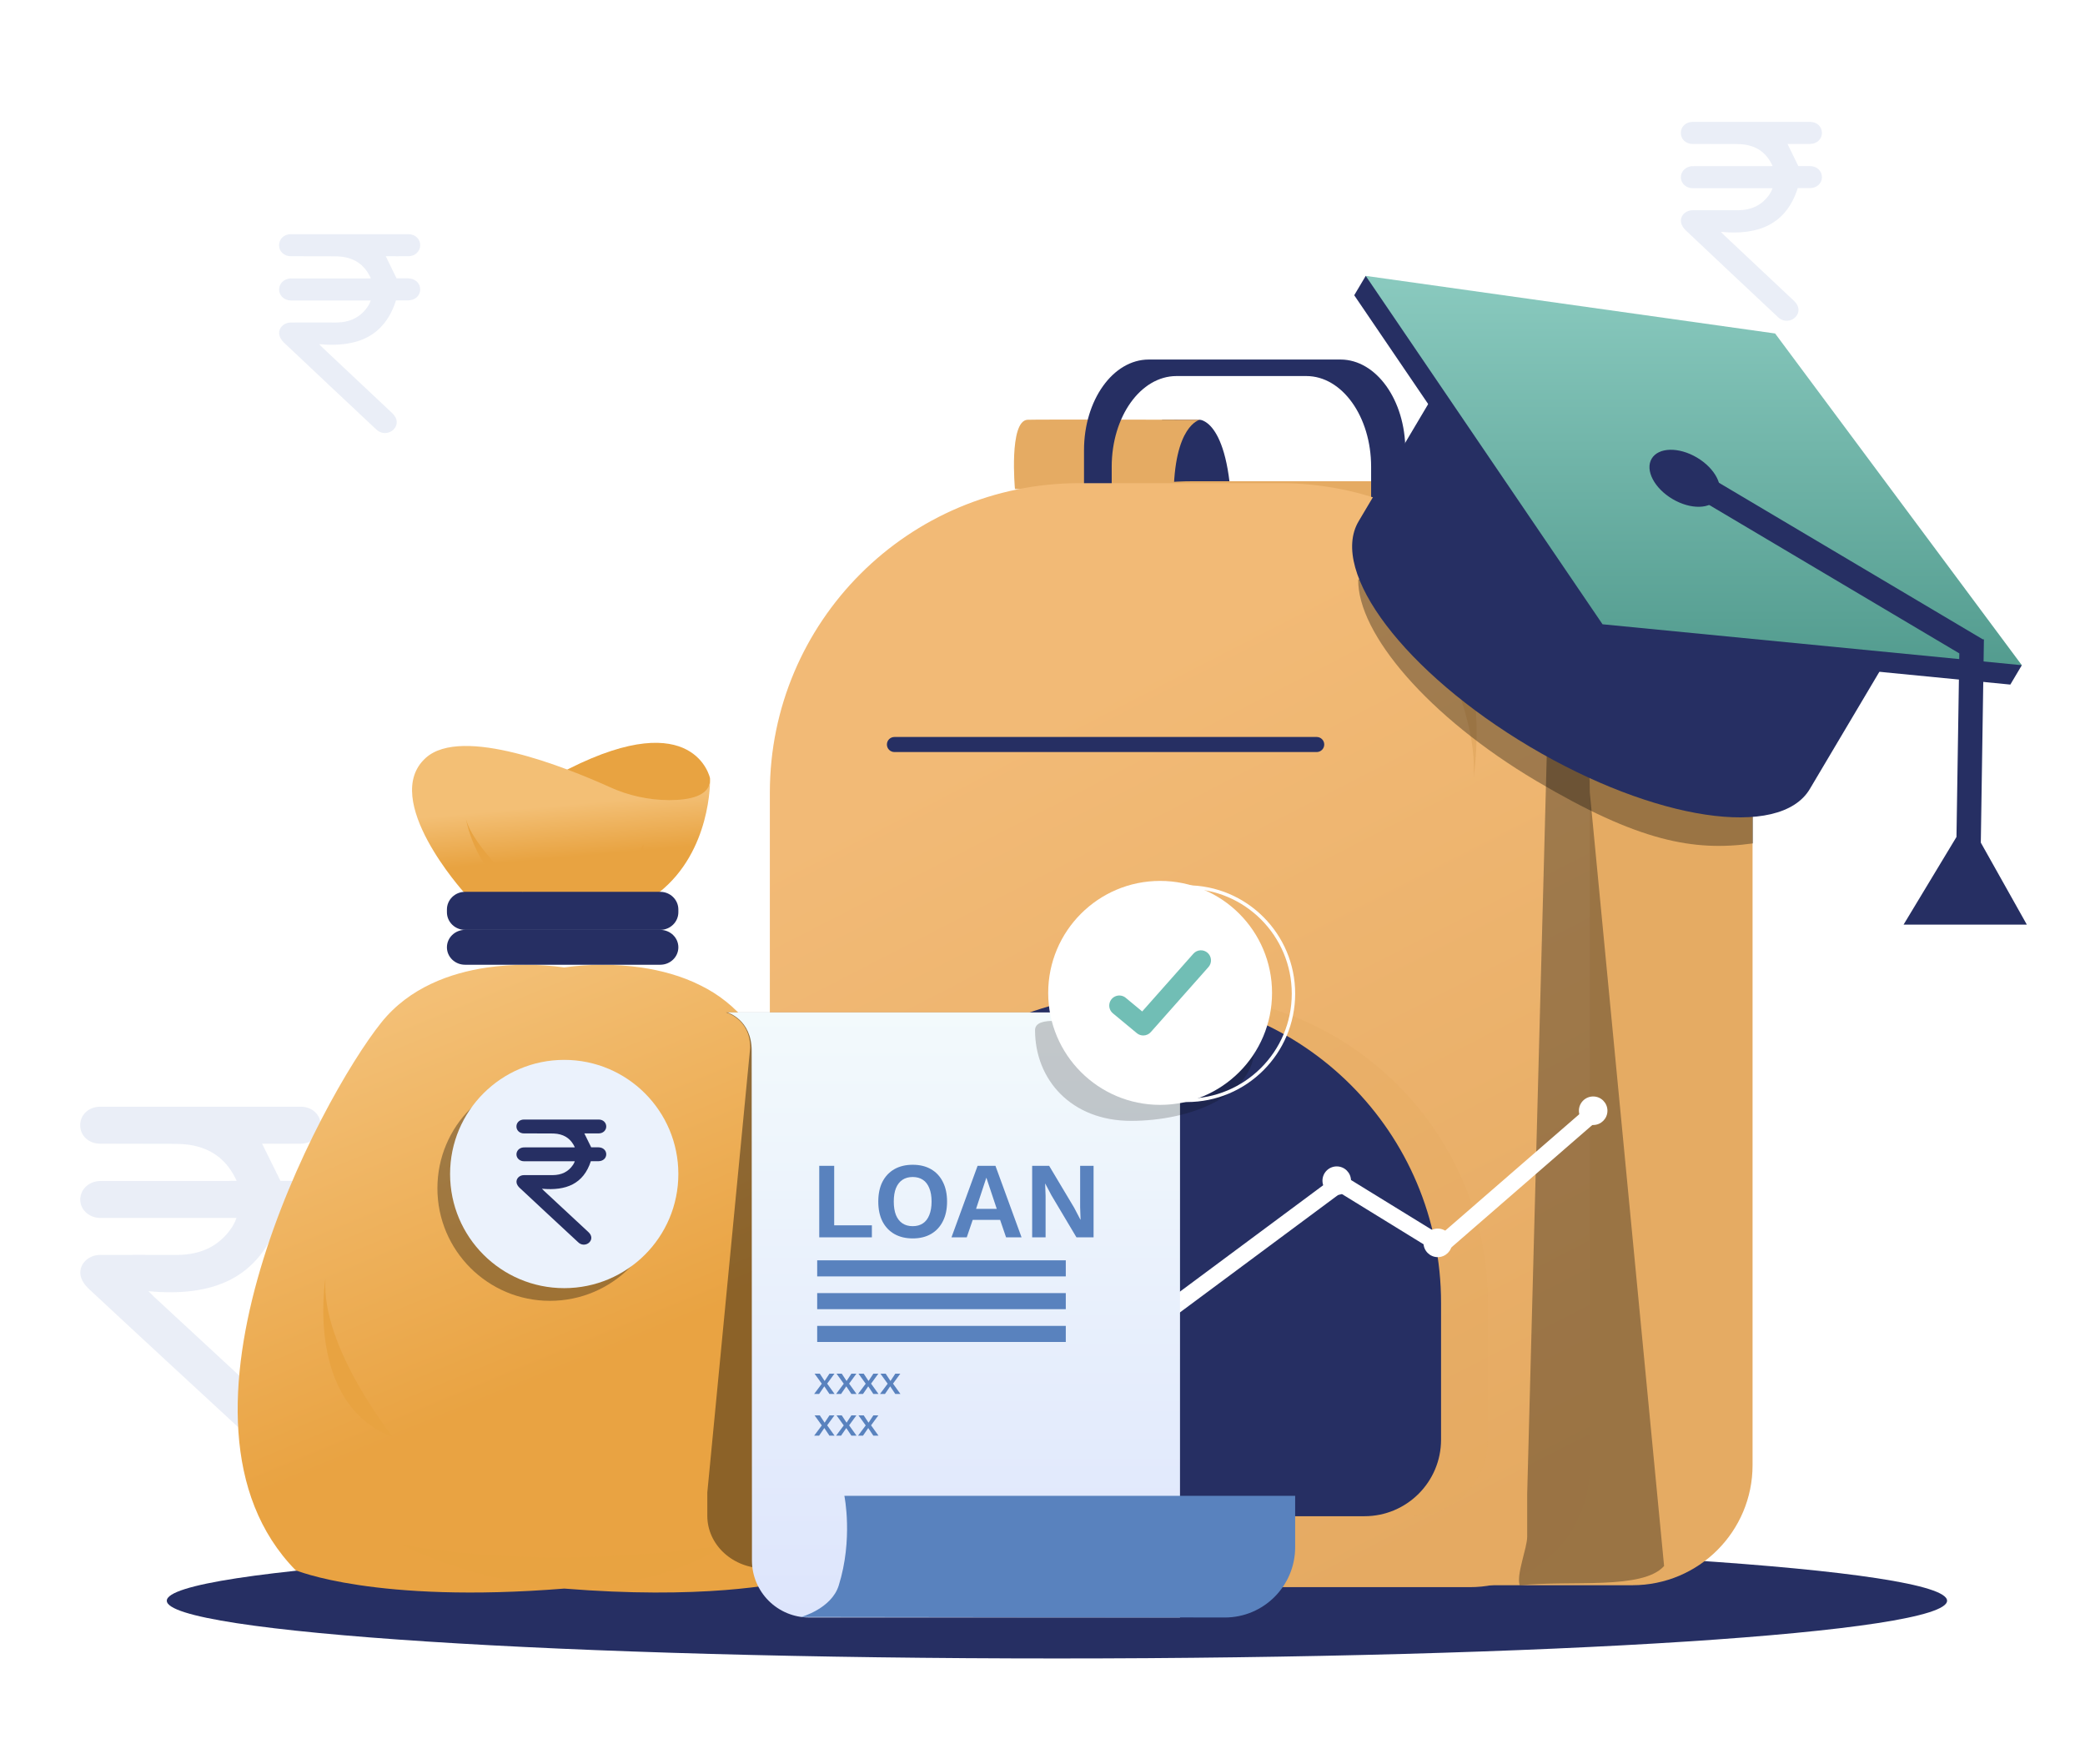 <?xml version="1.0" encoding="UTF-8"?> <svg xmlns="http://www.w3.org/2000/svg" width="650" height="550" viewBox="0 0 650 550" fill="none"><g opacity="0.2"><path d="M115.616 86.772C113.923 82.999 111.138 80.735 107.005 80.088C105.915 79.926 104.795 79.899 103.705 79.899C99.342 79.873 95.008 79.899 90.645 79.873C88.579 79.873 87 78.39 87 76.477C86.972 74.509 88.55 73 90.674 73C102.901 73 115.128 73 127.326 73C129.45 73 131 74.509 131 76.477C130.971 78.363 129.421 79.846 127.355 79.873C124.973 79.899 122.562 79.873 120.266 79.873C121.356 82.136 122.447 84.346 123.624 86.772C124.628 86.772 125.92 86.772 127.211 86.772C129.421 86.799 131 88.254 131 90.249C130.971 92.189 129.393 93.617 127.24 93.644C125.949 93.644 124.657 93.644 123.451 93.644C119.864 104.856 111.368 108.413 99.486 107.282C100.031 107.847 100.289 108.117 100.576 108.387C107.809 115.178 115.042 121.97 122.275 128.788C123.997 130.405 124.14 132.373 122.734 133.855C121.385 135.23 119.232 135.391 117.682 134.205C117.424 133.99 117.166 133.774 116.936 133.532C107.465 124.638 97.964 115.744 88.522 106.796C87.861 106.177 87.259 105.287 87.087 104.452C86.656 102.376 88.407 100.544 90.674 100.544C95.381 100.517 100.06 100.544 104.767 100.544C109.043 100.517 112.43 98.927 114.726 95.45C114.956 95.127 115.099 94.749 115.3 94.399C115.386 94.21 115.472 93.995 115.587 93.671C115.071 93.671 114.669 93.671 114.267 93.671C106.403 93.671 98.538 93.671 90.674 93.671C88.866 93.671 87.316 92.432 87.058 90.814C86.771 89.063 87.861 87.419 89.698 86.934C90.158 86.799 90.674 86.799 91.162 86.799C98.826 86.799 106.517 86.799 114.181 86.799C114.583 86.772 114.984 86.772 115.616 86.772Z" fill="#97AAD6"></path><path d="M552.616 51.772C550.923 47.999 548.138 45.735 544.005 45.088C542.915 44.926 541.795 44.899 540.705 44.899C536.342 44.873 532.008 44.899 527.645 44.873C525.579 44.873 524 43.39 524 41.477C523.972 39.509 525.55 38 527.674 38C539.901 38 552.128 38 564.326 38C566.45 38 568 39.509 568 41.477C567.971 43.363 566.421 44.846 564.355 44.873C561.973 44.899 559.562 44.873 557.266 44.873C558.356 47.136 559.447 49.346 560.624 51.772C561.628 51.772 562.92 51.772 564.211 51.772C566.421 51.799 568 53.254 568 55.249C567.971 57.189 566.393 58.617 564.24 58.644C562.949 58.644 561.657 58.644 560.451 58.644C556.864 69.856 548.368 73.413 536.486 72.281C537.031 72.847 537.289 73.117 537.576 73.386C544.809 80.178 552.042 86.97 559.275 93.788C560.997 95.405 561.14 97.373 559.734 98.855C558.385 100.23 556.232 100.391 554.682 99.206C554.424 98.99 554.166 98.774 553.936 98.532C544.465 89.638 534.964 80.744 525.522 71.796C524.861 71.177 524.259 70.287 524.086 69.452C523.656 67.376 525.407 65.544 527.674 65.544C532.381 65.517 537.06 65.544 541.767 65.544C546.043 65.517 549.43 63.927 551.726 60.45C551.956 60.127 552.099 59.749 552.3 59.399C552.386 59.21 552.472 58.995 552.587 58.671C552.071 58.671 551.669 58.671 551.267 58.671C543.403 58.671 535.538 58.671 527.674 58.671C525.866 58.671 524.316 57.432 524.058 55.815C523.771 54.063 524.861 52.419 526.698 51.934C527.158 51.799 527.674 51.799 528.162 51.799C535.825 51.799 543.517 51.799 551.181 51.799C551.583 51.772 551.984 51.772 552.616 51.772Z" fill="#97AAD6"></path><path d="M73.777 368.101C70.891 361.772 66.145 357.975 59.1 356.89C57.241 356.618 55.333 356.573 53.474 356.573C46.038 356.528 38.65 356.573 31.214 356.528C27.691 356.528 25.001 354.042 25.001 350.832C24.952 347.532 27.642 345 31.263 345C52.104 345 72.945 345 93.738 345C97.358 345 100 347.532 100 350.832C99.951 353.996 97.309 356.483 93.787 356.528C89.726 356.573 85.617 356.528 81.703 356.528C83.562 360.325 85.421 364.033 87.427 368.101C89.139 368.101 91.341 368.101 93.542 368.101C97.309 368.146 100 370.588 100 373.933C99.951 377.188 97.26 379.584 93.591 379.629C91.389 379.629 89.188 379.629 87.133 379.629C81.018 398.436 66.537 404.403 46.282 402.505C47.212 403.454 47.652 403.906 48.141 404.358C60.47 415.75 72.799 427.143 85.127 438.58C88.063 441.293 88.307 444.593 85.91 447.08C83.611 449.385 79.942 449.656 77.3 447.667C76.859 447.306 76.419 446.944 76.028 446.537C59.883 431.618 43.689 416.7 27.594 401.691C26.468 400.651 25.441 399.159 25.147 397.758C24.414 394.277 27.398 391.203 31.263 391.203C39.286 391.157 47.261 391.203 55.284 391.203C62.574 391.157 68.347 388.49 72.26 382.658C72.652 382.116 72.897 381.483 73.239 380.895C73.386 380.579 73.532 380.217 73.728 379.674C72.848 379.674 72.163 379.674 71.478 379.674C58.073 379.674 44.668 379.674 31.263 379.674C28.181 379.674 25.539 377.595 25.099 374.882C24.609 371.944 26.468 369.186 29.599 368.373C30.382 368.146 31.263 368.146 32.094 368.146C45.157 368.146 58.269 368.146 71.331 368.146C72.016 368.101 72.701 368.101 73.777 368.101Z" fill="#97AAD6"></path></g><path d="M329.5 517C482.759 517 607 508.941 607 499C607 489.059 482.759 481 329.5 481C176.241 481 52 489.059 52 499C52 508.941 176.241 517 329.5 517Z" fill="#262F63"></path><path d="M498.979 135.446C498.979 135.446 509.611 135.627 508.943 171.891L482.746 164.503L487.223 135.416L498.979 135.446Z" fill="#262F63"></path><path d="M445.251 135.445C447.465 135.307 498.981 135.445 498.981 135.445C498.981 135.445 490.804 136.997 490.804 159.708L441.328 157.007C441.328 157.007 439.427 135.794 445.251 135.445Z" fill="#E5AB63"></path><path d="M374.042 130.855C374.042 130.855 384.674 131.036 384.006 167.3L357.797 159.912L362.279 130.831L374.042 130.855Z" fill="#262F63"></path><path d="M320.324 130.856C322.538 130.723 374.054 130.856 374.054 130.856C374.054 130.856 365.883 132.414 365.883 155.118L316.407 152.417C316.407 152.417 314.476 131.205 320.324 130.856Z" fill="#E5AB63"></path><path d="M371.876 150.017H449.854C503.154 150.017 546.363 193.22 546.363 246.514V456.737C546.363 477.41 529.602 494.169 508.926 494.169H312.779C292.113 494.156 275.367 477.401 275.367 456.737V246.514C275.367 193.22 318.576 150.017 371.876 150.017Z" fill="#E5AB63"></path><path d="M438.115 140.354V160.598H427.447V145.504C427.447 129.899 418.422 117.229 407.255 117.229H366.768C355.613 117.229 346.575 129.862 346.575 145.504V160.598H337.941V140.354C337.941 124.755 346.967 112.079 358.134 112.079H417.922C429.072 112.103 438.115 124.755 438.115 140.354Z" fill="#262F63"></path><path d="M495.629 247.115V457.339C495.632 467.267 491.689 476.79 484.667 483.811C477.646 490.831 468.122 494.771 458.192 494.771H277.436C256.761 494.771 240 478.012 240 457.339V247.115C240 193.821 283.209 150.618 336.509 150.618H399.12C424.718 150.61 449.27 160.774 467.371 178.873C485.471 196.971 495.637 221.52 495.629 247.115Z" fill="url(#paint0_linear_2953_714)"></path><path opacity="0.34" d="M495.629 247.115L518.781 488.183C512.067 495.679 489.901 492.557 473.782 494.199C472.615 491.023 476.104 482.588 476.104 479.009V465.707L482.723 215.832C482.781 208.529 481.807 201.254 479.829 194.223C490.159 209.928 495.652 228.318 495.629 247.115Z" fill="#0A0A0A"></path><path opacity="0.34" d="M367.814 310.091C420.856 310.094 463.853 353.089 463.853 406.125V448.79C463.853 461.971 453.167 472.656 439.985 472.656H295.636C289.304 472.659 283.23 470.146 278.751 465.67C274.272 461.194 271.756 455.122 271.756 448.79V406.125C271.756 380.653 281.877 356.224 299.891 338.214C317.906 320.204 342.339 310.088 367.814 310.091Z" fill="#E5AA63"></path><path d="M353.204 310.091C406.249 310.091 449.25 353.087 449.25 406.125V448.79C449.25 461.971 438.563 472.656 425.381 472.656H281.027C267.845 472.656 257.158 461.971 257.158 448.79V406.125C257.158 353.087 300.159 310.091 353.204 310.091Z" fill="#262F63"></path><path d="M410.483 229.741H278.842C277.544 229.741 276.492 230.793 276.492 232.09C276.492 233.388 277.544 234.44 278.842 234.44H410.483C411.78 234.44 412.832 233.388 412.832 232.09C412.832 230.793 411.78 229.741 410.483 229.741Z" fill="#262F63"></path><path d="M459.389 242.471C459.389 242.471 468.457 186.666 430.172 171.891C430.172 171.891 461.405 211.981 459.389 242.471Z" fill="#E5AB63"></path><path opacity="0.34" d="M546.526 225.746V262.907C528.026 265.5 510.826 262.36 478.841 243.379C445.478 223.574 423.144 197.567 423.432 180.626H513.467C538.373 180.649 546.526 200.843 546.526 225.746Z" fill="#0A0A0A"></path><path d="M592.575 198.168L451.921 114.702L423.558 162.493C414.19 178.267 438.095 209.731 476.933 232.785C515.771 255.838 554.85 261.734 564.206 245.966L592.575 198.168Z" fill="#262F63"></path><path d="M630.306 207.367L615.848 198.788L549.808 109.998L440.224 94.579L425.766 86L422.18 92.04L496.005 200.647L626.72 213.407L630.306 207.367Z" fill="#262F63"></path><path d="M630.306 207.367L499.591 194.607L425.766 86L553.393 103.958L630.306 207.367Z" fill="url(#paint1_linear_2953_714)"></path><path d="M535.515 155.211C537.629 151.648 534.732 146.023 529.042 142.646C523.353 139.27 517.026 139.421 514.911 142.984C512.797 146.547 515.694 152.173 521.384 155.549C527.073 158.925 533.4 158.774 535.515 155.211Z" fill="#262F63"></path><path d="M593.441 288.234H631.864L617.52 262.678L618.483 199.576L618.513 199.528L618.483 199.51L618.489 199.311L618.128 199.299L531.877 148.121L528.051 154.57L610.818 203.685L609.933 260.903L593.441 288.234Z" fill="#262F63"></path><path d="M232.443 423.322L295.43 459.661L417.769 368.814L449.263 388.195L495.291 348.223" stroke="white" stroke-width="5.206"></path><circle cx="293.178" cy="458.3" r="4.186" fill="white" stroke="white" stroke-width="0.527"></circle><circle cx="416.729" cy="368.057" r="4.186" fill="white" stroke="white" stroke-width="0.527"></circle><circle cx="448.223" cy="387.442" r="4.186" fill="white" stroke="white" stroke-width="0.527"></circle><circle cx="496.672" cy="346.256" r="4.186" fill="white" stroke="white" stroke-width="0.527"></circle><circle cx="230.192" cy="421.957" r="4.186" fill="white" stroke="white" stroke-width="0.527"></circle><rect x="55.434" y="435.66" width="7.071" height="50.168" stroke="white" stroke-width="0.868"></rect><rect x="67.909" y="454.943" width="7.071" height="30.888" stroke="white" stroke-width="0.868"></rect><rect x="80.385" y="427.721" width="7.071" height="58.107" stroke="white" stroke-width="0.868"></rect><rect x="92.86" y="415.244" width="7.071" height="70.583" stroke="white" stroke-width="0.868"></rect><path d="M259.642 489.484C259.642 489.484 249.307 493.841 226.076 495.673C213.358 496.664 196.771 496.891 175.897 495.216C116.895 499.953 92.152 489.484 92.152 489.484C46.389 442.755 99.779 342.633 118.847 318.785C127.661 307.769 140.541 303.271 151.85 301.614C159.824 300.471 167.92 300.463 175.897 301.593C183.875 300.463 191.973 300.47 199.949 301.614C205.962 302.494 212.423 304.177 218.474 307.227C224.08 309.981 229.018 313.925 232.943 318.785C252.015 342.633 305.405 442.755 259.642 489.484Z" fill="url(#paint2_linear_2953_714)"></path><path d="M221.344 242.573C221.344 242.573 216.608 219.91 177.431 239.61C138.254 259.31 212.471 254.849 212.471 254.849C212.471 254.849 221.826 249.189 221.344 242.573Z" fill="#E8A341"></path><path d="M144.667 278.2C144.667 278.2 118.401 249.144 132.735 236.252C143.978 226.151 176.523 239.243 190.043 245.341C195.871 248.004 202.201 249.397 208.61 249.426C214.91 249.426 221.24 248.174 221.36 243.166C221.36 243.166 221.788 265.296 205.451 278.205C189.115 291.113 144.667 278.2 144.667 278.2Z" fill="url(#paint3_linear_2953_714)"></path><path d="M174.908 283.088C174.908 283.088 194.569 276.417 200.606 263.188C200.606 263.188 200.363 275.935 190.946 280.985C181.529 286.036 174.908 283.088 174.908 283.088Z" fill="#E8A341"></path><path d="M205.831 278.016H144.976C141.857 278.016 139.328 280.481 139.328 283.522V284.37C139.328 287.411 141.857 289.876 144.976 289.876H205.831C208.95 289.876 211.479 287.411 211.479 284.37V283.522C211.479 280.481 208.95 278.016 205.831 278.016Z" fill="#262F63"></path><path d="M125.49 481.618C125.49 481.618 178.654 510.528 226.303 481.618C226.303 481.618 176.284 490.339 125.49 481.618Z" fill="#E8A341"></path><path d="M145.256 255.282C145.256 255.282 148.813 275.055 163.046 278.015C163.046 278.015 147.394 264.046 145.256 255.282Z" fill="#E8A341"></path><path d="M101.457 398.594C101.457 398.594 94.916 437.67 122.525 448.012C122.525 448.012 100.003 419.947 101.457 398.594Z" fill="#E8A341"></path><path opacity="0.34" d="M171.45 405.515C190.828 405.515 206.537 389.807 206.537 370.429C206.537 351.051 190.828 335.342 171.45 335.342C152.072 335.342 136.363 351.051 136.363 370.429C136.363 389.807 152.072 405.515 171.45 405.515Z" fill="#0A0A0A"></path><path d="M205.833 289.872H144.974C141.856 289.872 139.328 292.306 139.328 295.308C139.328 298.31 141.856 300.744 144.974 300.744H205.833C208.951 300.744 211.479 298.31 211.479 295.308C211.479 292.306 208.951 289.872 205.833 289.872Z" fill="#262F63"></path><path d="M175.895 401.56C195.546 401.56 211.476 385.63 211.476 365.979C211.476 346.329 195.546 330.398 175.895 330.398C156.245 330.398 140.314 346.329 140.314 365.979C140.314 385.63 156.245 401.56 175.895 401.56Z" fill="#EBF2FC"></path><path d="M179.21 357.663C178.133 355.29 176.361 353.866 173.731 353.459C173.037 353.357 172.324 353.34 171.63 353.34C168.854 353.323 166.096 353.34 163.32 353.323C162.005 353.323 161 352.391 161 351.187C160.982 349.949 161.987 349 163.338 349C171.119 349 178.9 349 186.662 349C188.014 349 189 349.949 189 351.187C188.982 352.374 187.995 353.306 186.68 353.323C185.164 353.34 183.63 353.323 182.169 353.323C182.863 354.747 183.557 356.137 184.306 357.663C184.945 357.663 185.767 357.663 186.589 357.663C187.995 357.68 189 358.595 189 359.85C188.982 361.071 187.977 361.969 186.607 361.986C185.785 361.986 184.964 361.986 184.196 361.986C181.913 369.038 176.507 371.276 168.945 370.564C169.292 370.92 169.457 371.09 169.639 371.259C174.242 375.531 178.845 379.804 183.448 384.093C184.543 385.11 184.635 386.347 183.74 387.28C182.881 388.144 181.511 388.246 180.525 387.5C180.361 387.365 180.196 387.229 180.05 387.076C174.023 381.482 167.977 375.887 161.968 370.259C161.548 369.869 161.165 369.31 161.055 368.784C160.781 367.479 161.895 366.326 163.338 366.326C166.334 366.309 169.311 366.326 172.306 366.326C175.028 366.309 177.183 365.309 178.644 363.122C178.79 362.918 178.881 362.681 179.009 362.461C179.064 362.342 179.119 362.206 179.192 362.003C178.863 362.003 178.607 362.003 178.352 362.003C173.347 362.003 168.343 362.003 163.338 362.003C162.187 362.003 161.201 361.223 161.037 360.206C160.854 359.104 161.548 358.07 162.717 357.765C163.009 357.68 163.338 357.68 163.649 357.68C168.525 357.68 173.42 357.68 178.297 357.68C178.553 357.663 178.808 357.663 179.21 357.663Z" fill="#262F63"></path><path opacity="0.4" d="M354.103 488.913H238.342C233.617 488.919 229.082 487.201 225.737 484.136C222.391 481.071 220.51 476.911 220.506 472.572V465.257L233.869 326.584C233.869 317.578 226.274 315.607 226.274 315.607L327.067 315.608C342.005 315.608 354.114 326.726 354.114 340.442L354.103 488.913Z" fill="black"></path><path d="M367.863 504.225H252.235C247.515 504.232 242.985 502.361 239.644 499.026C236.302 495.69 234.422 491.163 234.419 486.44V478.479L234.332 327.554C234.332 317.752 226.746 315.607 226.746 315.607H340.858C355.779 315.607 367.874 327.709 367.874 342.636L367.863 504.225Z" fill="url(#paint4_linear_2953_714)"></path><path d="M332.261 403.105H254.758V408.118H332.261V403.105Z" fill="#5982BE"></path><path d="M332.261 392.886H254.758V397.899H332.261V392.886Z" fill="#5982BE"></path><path d="M332.261 413.325H254.758V418.338H332.261V413.325Z" fill="#5982BE"></path><path d="M403.766 466.307H263.236C263.236 466.307 266.013 479.832 261.46 494.294C259.198 501.48 249.785 504.064 249.785 504.064L381.843 504.23C393.951 504.23 403.767 494.411 403.769 482.297L403.766 466.307Z" fill="#5982BE"></path><path d="M260.06 381.972H271.81V385.72H255.4V363.435H260.06V381.972ZM284.544 363.097C286.75 363.097 288.652 363.558 290.25 364.481C291.848 365.404 293.075 366.721 293.931 368.432C294.808 370.143 295.247 372.191 295.247 374.577C295.247 376.963 294.808 379.012 293.931 380.722C293.075 382.433 291.848 383.75 290.25 384.673C288.652 385.596 286.75 386.057 284.544 386.057C282.338 386.057 280.424 385.596 278.804 384.673C277.205 383.75 275.967 382.433 275.089 380.722C274.234 379.012 273.806 376.963 273.806 374.577C273.806 372.191 274.234 370.143 275.089 368.432C275.967 366.721 277.205 365.404 278.804 364.481C280.424 363.558 282.338 363.097 284.544 363.097ZM284.544 366.912C283.283 366.912 282.214 367.205 281.336 367.79C280.458 368.376 279.783 369.242 279.31 370.39C278.86 371.516 278.635 372.911 278.635 374.577C278.635 376.22 278.86 377.616 279.31 378.764C279.783 379.912 280.458 380.779 281.336 381.364C282.214 381.949 283.283 382.242 284.544 382.242C285.782 382.242 286.84 381.949 287.718 381.364C288.596 380.779 289.26 379.912 289.71 378.764C290.183 377.616 290.419 376.22 290.419 374.577C290.419 372.911 290.183 371.516 289.71 370.39C289.26 369.242 288.596 368.376 287.718 367.79C286.84 367.205 285.782 366.912 284.544 366.912ZM318.471 385.72H313.643L311.786 380.283H303.243L301.386 385.72H296.625L304.762 363.435H310.334L318.471 385.72ZM304.29 376.839H310.739L307.497 367.115L304.29 376.839ZM340.922 363.435V385.72H335.587L327.787 372.619L325.862 368.972H325.829L325.964 372.821V385.72H321.777V363.435H327.078L334.878 376.502L336.802 380.182H336.87L336.735 376.333V363.435H340.922Z" fill="#5982BE"></path><path d="M255.572 428.214L257.357 430.924L257.61 430.962L260.181 434.545H258.573L256.711 431.759L256.42 431.658L253.938 428.214H255.572ZM260.143 428.214L257.661 431.607L257.382 431.595L255.357 434.545H253.812L256.509 430.936L256.775 430.962L258.585 428.214H260.143ZM262.415 428.214L264.201 430.924L264.454 430.962L267.024 434.545H265.416L263.555 431.759L263.264 431.658L260.782 428.214H262.415ZM266.986 428.214L264.505 431.607L264.226 431.595L262.2 434.545H260.655L263.352 430.936L263.618 430.962L265.429 428.214H266.986ZM269.259 428.214L271.044 430.924L271.297 430.962L273.868 434.545H272.26L270.398 431.759L270.107 431.658L267.625 428.214H269.259ZM273.83 428.214L271.348 431.607L271.07 431.595L269.044 434.545H267.499L270.196 430.936L270.462 430.962L272.272 428.214H273.83ZM276.102 428.214L277.888 430.924L278.141 430.962L280.711 434.545H279.103L277.242 431.759L276.951 431.658L274.469 428.214H276.102ZM280.673 428.214L278.192 431.607L277.913 431.595L275.887 434.545H274.342L277.039 430.936L277.305 430.962L279.116 428.214H280.673ZM255.572 441.214L257.357 443.924L257.61 443.962L260.181 447.545H258.573L256.711 444.759L256.42 444.658L253.938 441.214H255.572ZM260.143 441.214L257.661 444.607L257.382 444.595L255.357 447.545H253.812L256.509 443.936L256.775 443.962L258.585 441.214H260.143ZM262.415 441.214L264.201 443.924L264.454 443.962L267.024 447.545H265.416L263.555 444.759L263.264 444.658L260.782 441.214H262.415ZM266.986 441.214L264.505 444.607L264.226 444.595L262.2 447.545H260.655L263.352 443.936L263.618 443.962L265.429 441.214H266.986ZM269.259 441.214L271.044 443.924L271.297 443.962L273.868 447.545H272.26L270.398 444.759L270.107 444.658L267.625 441.214H269.259ZM273.83 441.214L271.348 444.607L271.07 444.595L269.044 447.545H267.499L270.196 443.936L270.462 443.962L272.272 441.214H273.83Z" fill="#5982BE"></path><g opacity="0.2" filter="url(#filter0_d_2953_714)"><path d="M391.125 322.795C391.125 337.99 371.282 345.939 352.6 345.939C333.919 345.939 322.676 333.058 322.676 317.67C322.676 308.276 366.779 325.806 346.432 314.713C365.114 314.713 391.125 307.6 391.125 322.795Z" fill="black"></path></g><path d="M361.668 344.427C380.938 344.427 396.56 328.798 396.56 309.518C396.56 290.239 380.938 274.609 361.668 274.609C342.397 274.609 326.775 290.239 326.775 309.518C326.775 328.798 342.397 344.427 361.668 344.427Z" fill="white"></path><path d="M403.239 309.76C403.239 328.126 388.35 343.016 369.983 343.016C351.617 343.016 336.728 328.126 336.728 309.76C336.728 291.393 351.617 276.504 369.983 276.504C388.35 276.504 403.239 291.393 403.239 309.76Z" stroke="white" stroke-width="1.061"></path><path d="M356.414 322.796C355.684 322.797 354.976 322.542 354.414 322.076L346.972 315.911C346.095 315.2 345.666 314.072 345.851 312.958C346.035 311.843 346.804 310.914 347.864 310.524C348.924 310.134 350.112 310.345 350.974 311.074L356.08 315.305L372.042 297.297C373.192 296 375.176 295.881 376.472 297.032C377.769 298.183 377.888 300.167 376.738 301.465L358.764 321.74C358.168 322.413 357.312 322.798 356.414 322.796Z" fill="#71BEB5"></path><defs><filter id="filter0_d_2953_714" x="319.205" y="313.05" width="75.391" height="39.831" color-interpolation-filters="sRGB"><feFlood flood-opacity="0" result="BackgroundImageFix"></feFlood><feColorMatrix in="SourceAlpha" type="matrix" values="0 0 0 0 0 0 0 0 0 0 0 0 0 0 0 0 0 0 127 0" result="hardAlpha"></feColorMatrix><feOffset dy="3.471"></feOffset><feGaussianBlur stdDeviation="1.735"></feGaussianBlur><feComposite in2="hardAlpha" operator="out"></feComposite><feColorMatrix type="matrix" values="0 0 0 0 0 0 0 0 0 0 0 0 0 0 0 0 0 0 0.25 0"></feColorMatrix><feBlend mode="normal" in2="BackgroundImageFix" result="effect1_dropShadow_2953_714"></feBlend><feBlend mode="normal" in="SourceGraphic" in2="effect1_dropShadow_2953_714" result="shape"></feBlend></filter><linearGradient id="paint0_linear_2953_714" x1="337.025" y1="216.5" x2="470.525" y2="476.5" gradientUnits="userSpaceOnUse"><stop stop-color="#F2BA76"></stop><stop offset="0.98" stop-color="#E5AA62"></stop></linearGradient><linearGradient id="paint1_linear_2953_714" x1="528.036" y1="86" x2="528.036" y2="207.367" gradientUnits="userSpaceOnUse"><stop stop-color="#8ACABF"></stop><stop offset="1" stop-color="#539C8F"></stop></linearGradient><linearGradient id="paint2_linear_2953_714" x1="175.897" y1="427.504" x2="128.769" y2="312.987" gradientUnits="userSpaceOnUse"><stop stop-color="#E9A342"></stop><stop offset="1" stop-color="#F3BF75"></stop></linearGradient><linearGradient id="paint3_linear_2953_714" x1="178.663" y1="267.123" x2="177.175" y2="250.428" gradientUnits="userSpaceOnUse"><stop stop-color="#E8A341"></stop><stop offset="0.98" stop-color="#F3BF75"></stop></linearGradient><linearGradient id="paint4_linear_2953_714" x1="297.31" y1="315.607" x2="297.31" y2="504.225" gradientUnits="userSpaceOnUse"><stop stop-color="#F3FAFC"></stop><stop offset="1" stop-color="#DDE5FC"></stop></linearGradient></defs></svg> 